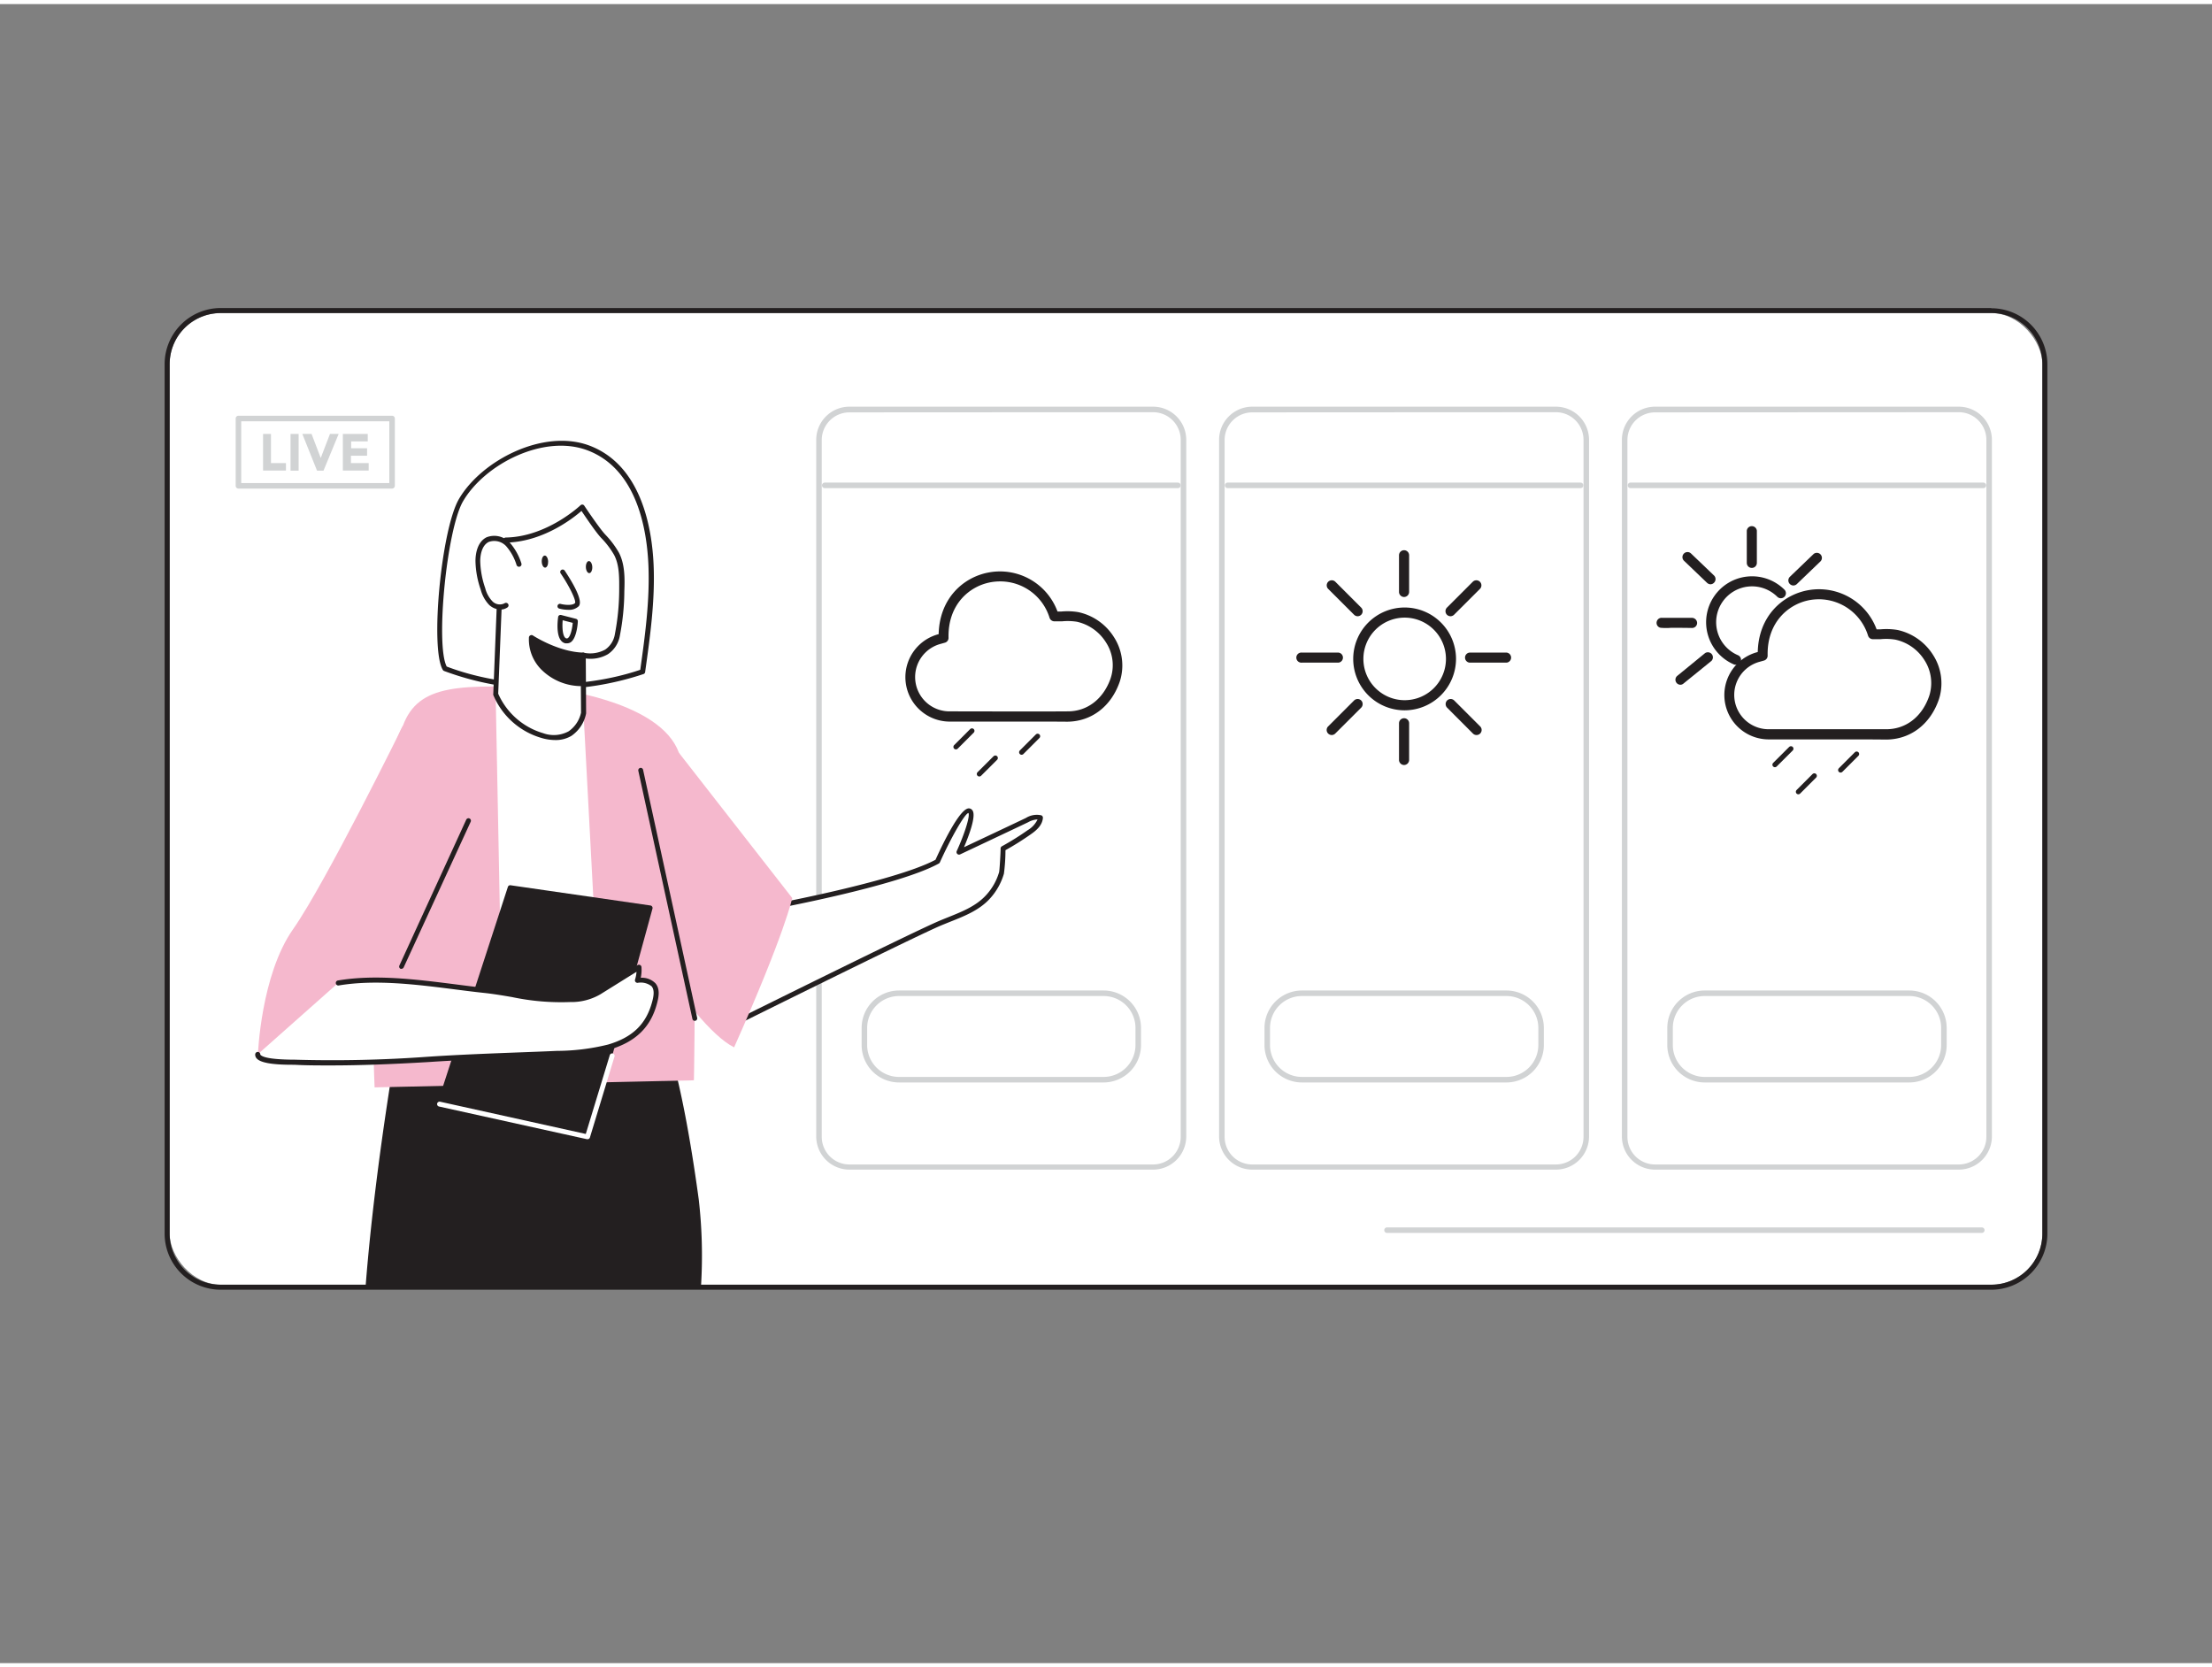 <svg xmlns="http://www.w3.org/2000/svg" viewBox="0 0 400 300" width="406" height="306" class="illustration styles_illustrationTablet__1DWOa"><rect x="0" y="0" width="400" height="300" fill="#808080" stroke="none"/><g id="_38_weather" data-name="#38_weather"><rect x="30.68" y="55.87" width="338.64" height="175.7" rx="9.23" fill="#fff"></rect><path d="M360.09,55.87a9.23,9.23,0,0,1,9.23,9.23V222.34a9.23,9.23,0,0,1-9.23,9.23H39.91a9.23,9.23,0,0,1-9.23-9.23V65.1a9.23,9.23,0,0,1,9.23-9.23H360.09m0-.91H39.91A10.15,10.15,0,0,0,29.77,65.1V222.34a10.15,10.15,0,0,0,10.14,10.14H360.09a10.15,10.15,0,0,0,10.14-10.14V65.1A10.15,10.15,0,0,0,360.09,55Z" fill="#231f20"></path><rect x="220.98" y="73.33" width="65.85" height="136.93" rx="5.47" fill="#fff"></rect><path d="M281.35,210.76h-54.9a6,6,0,0,1-6-6V78.8a6,6,0,0,1,6-6h54.9a6,6,0,0,1,6,6v126A6,6,0,0,1,281.35,210.76ZM226.45,73.83a5,5,0,0,0-5,5v126a5,5,0,0,0,5,5h54.9a5,5,0,0,0,5-5V78.8a5,5,0,0,0-5-5Z" fill="#d1d3d4"></path><rect x="229.12" y="178.87" width="49.55" height="15.62" rx="6.26" fill="#fff"></rect><path d="M272.42,195h-37a6.78,6.78,0,0,1-6.76-6.77v-3.1a6.78,6.78,0,0,1,6.76-6.76h37a6.78,6.78,0,0,1,6.76,6.76v3.1A6.78,6.78,0,0,1,272.42,195Zm-37-15.63a5.77,5.77,0,0,0-5.76,5.76v3.1a5.78,5.78,0,0,0,5.76,5.77h37a5.78,5.78,0,0,0,5.76-5.77v-3.1a5.77,5.77,0,0,0-5.76-5.76Z" fill="#d1d3d4"></path><path d="M253.9,106.76a.47.47,0,0,1-.46-.46V99.67a.46.46,0,1,1,.92,0v6.63A.47.47,0,0,1,253.9,106.76Z" fill="#231f20"></path><path d="M253.9,137.14a.47.47,0,0,1-.46-.46v-6.63a.46.46,0,1,1,.92,0v6.63A.47.47,0,0,1,253.9,137.14Z" fill="#231f20"></path><path d="M262.3,110.24a.47.47,0,0,1-.33-.14.47.47,0,0,1,0-.64l4.69-4.69a.46.46,0,0,1,.65.65l-4.69,4.68A.47.47,0,0,1,262.3,110.24Z" fill="#231f20"></path><path d="M240.82,131.72a.47.47,0,0,1-.33-.14.45.45,0,0,1,0-.64l4.69-4.69a.46.46,0,0,1,.65,0,.48.48,0,0,1,0,.65l-4.69,4.68A.47.47,0,0,1,240.82,131.72Z" fill="#231f20"></path><path d="M272.41,118.63h-6.64a.46.46,0,0,1,0-.91h6.64a.46.46,0,0,1,0,.91Z" fill="#231f20"></path><path d="M242,118.63H235.4a.46.46,0,1,1,0-.91H242a.46.46,0,0,1,0,.91Z" fill="#231f20"></path><path d="M267,131.72a.47.47,0,0,1-.33-.14L262,126.9a.48.48,0,0,1,0-.65.46.46,0,0,1,.65,0l4.69,4.69a.45.45,0,0,1,0,.64A.47.47,0,0,1,267,131.72Z" fill="#231f20"></path><path d="M245.5,110.24a.47.47,0,0,1-.32-.14l-4.69-4.68a.46.46,0,0,1,.65-.65l4.69,4.69a.47.47,0,0,1,0,.64A.47.47,0,0,1,245.5,110.24Z" fill="#231f20"></path><path d="M254,127.25a8.84,8.84,0,1,1,8.84-8.84A8.86,8.86,0,0,1,254,127.25Zm0-16.76a7.92,7.92,0,1,0,7.93,7.92A7.93,7.93,0,0,0,254,110.49Z" fill="#231f20"></path><path d="M253.9,106.76a.47.47,0,0,1-.46-.46V99.67a.46.46,0,1,1,.92,0v6.63A.47.47,0,0,1,253.9,106.76Z" fill="none" stroke="#231f20" stroke-linecap="round" stroke-linejoin="round" stroke-width="0.91"></path><path d="M253.9,137.14a.47.47,0,0,1-.46-.46v-6.63a.46.46,0,1,1,.92,0v6.63A.47.47,0,0,1,253.9,137.14Z" fill="none" stroke="#231f20" stroke-linecap="round" stroke-linejoin="round" stroke-width="0.91"></path><path d="M262.3,110.24a.47.47,0,0,1-.33-.14.47.47,0,0,1,0-.64l4.69-4.69a.46.46,0,0,1,.65.65l-4.69,4.68A.47.47,0,0,1,262.3,110.24Z" fill="none" stroke="#231f20" stroke-linecap="round" stroke-linejoin="round" stroke-width="0.91"></path><path d="M240.82,131.72a.47.47,0,0,1-.33-.14.45.45,0,0,1,0-.64l4.69-4.69a.46.46,0,0,1,.65,0,.48.48,0,0,1,0,.65l-4.69,4.68A.47.47,0,0,1,240.82,131.72Z" fill="none" stroke="#231f20" stroke-linecap="round" stroke-linejoin="round" stroke-width="0.91"></path><path d="M272.41,118.63h-6.64a.46.46,0,0,1,0-.91h6.64a.46.46,0,0,1,0,.91Z" fill="none" stroke="#231f20" stroke-linecap="round" stroke-linejoin="round" stroke-width="0.91"></path><path d="M242,118.63H235.4a.46.46,0,1,1,0-.91H242a.46.46,0,0,1,0,.91Z" fill="none" stroke="#231f20" stroke-linecap="round" stroke-linejoin="round" stroke-width="0.91"></path><path d="M267,131.72a.47.47,0,0,1-.33-.14L262,126.9a.48.48,0,0,1,0-.65.46.46,0,0,1,.65,0l4.69,4.69a.45.45,0,0,1,0,.64A.47.47,0,0,1,267,131.72Z" fill="none" stroke="#231f20" stroke-linecap="round" stroke-linejoin="round" stroke-width="0.91"></path><path d="M245.5,110.24a.47.47,0,0,1-.32-.14l-4.69-4.68a.46.46,0,0,1,.65-.65l4.69,4.69a.47.47,0,0,1,0,.64A.47.47,0,0,1,245.5,110.24Z" fill="none" stroke="#231f20" stroke-linecap="round" stroke-linejoin="round" stroke-width="0.91"></path><path d="M254,127.25a8.84,8.84,0,1,1,8.84-8.84A8.86,8.86,0,0,1,254,127.25Zm0-16.76a7.92,7.92,0,1,0,7.93,7.92A7.93,7.93,0,0,0,254,110.49Z" fill="none" stroke="#231f20" stroke-linecap="round" stroke-linejoin="round" stroke-width="0.91"></path><path d="M285.81,87.53H222a.5.5,0,0,1-.5-.5.5.5,0,0,1,.5-.5h63.82a.5.5,0,0,1,.5.5A.5.5,0,0,1,285.81,87.53Z" fill="#d1d3d4"></path><rect x="148.13" y="73.33" width="65.85" height="136.93" rx="5.47" fill="#fff"></rect><path d="M208.51,210.76H153.6a6,6,0,0,1-6-6V78.8a6,6,0,0,1,6-6h54.91a6,6,0,0,1,6,6v126A6,6,0,0,1,208.51,210.76ZM153.6,73.83a5,5,0,0,0-5,5v126a5,5,0,0,0,5,5h54.91a5,5,0,0,0,5-5V78.8a5,5,0,0,0-5-5Z" fill="#d1d3d4"></path><rect x="156.28" y="178.87" width="49.55" height="15.62" rx="6.26" fill="#fff"></rect><path d="M199.57,195h-37a6.77,6.77,0,0,1-6.76-6.77v-3.1a6.77,6.77,0,0,1,6.76-6.76h37a6.77,6.77,0,0,1,6.76,6.76v3.1A6.77,6.77,0,0,1,199.57,195Zm-37-15.63a5.77,5.77,0,0,0-5.76,5.76v3.1a5.77,5.77,0,0,0,5.76,5.77h37a5.77,5.77,0,0,0,5.76-5.77v-3.1a5.77,5.77,0,0,0-5.76-5.76Z" fill="#d1d3d4"></path><path d="M213,87.53H149.14a.5.5,0,0,1-.5-.5.51.51,0,0,1,.5-.5H213a.5.5,0,0,1,.5.5A.5.5,0,0,1,213,87.53Z" fill="#d1d3d4"></path><path d="M183,129.29l-11.08,0h-.27a7.58,7.58,0,0,1-1.93-14.88l.47-.13c0-6.55,4.32-10.27,8.72-11.06a10.63,10.63,0,0,1,12,7.08l1,0a11.4,11.4,0,0,1,3,.1,9.65,9.65,0,0,1,6.14,4.31,9,9,0,0,1,1.21,6.94h0a7.79,7.79,0,0,1-.28.94c-1.52,4.18-4.88,6.69-9,6.72C189.72,129.28,186.36,129.29,183,129.29Zm-2.19-25.35a10.05,10.05,0,0,0-1.74.16c-4.09.74-8.14,4.27-8,10.49a.44.44,0,0,1-.33.45l-.82.23a6.66,6.66,0,0,0,1.69,13.08H172c6.91,0,14.06.05,21.09,0,3.7,0,6.73-2.32,8.12-6.12.1-.28.18-.56.25-.84h0a8,8,0,0,0-1.1-6.24,8.78,8.78,0,0,0-5.55-3.91,11.19,11.19,0,0,0-2.79-.08c-.46,0-.91,0-1.36,0a.47.47,0,0,1-.43-.31A9.78,9.78,0,0,0,180.83,103.94Z" fill="#231f20"></path><line x1="175.76" y1="131.42" x2="172.86" y2="134.32"></line><line x1="179.99" y1="136.33" x2="177.09" y2="139.22"></line><line x1="187.64" y1="132.39" x2="184.74" y2="135.29"></line><path d="M183,129.29l-11.08,0h-.27a7.58,7.58,0,0,1-1.93-14.88l.47-.13c0-6.55,4.32-10.27,8.72-11.06a10.63,10.63,0,0,1,12,7.08l1,0a11.4,11.4,0,0,1,3,.1,9.65,9.65,0,0,1,6.14,4.31,9,9,0,0,1,1.21,6.94h0a7.79,7.79,0,0,1-.28.94c-1.52,4.18-4.88,6.69-9,6.72C189.72,129.28,186.36,129.29,183,129.29Zm-2.19-25.35a10.05,10.05,0,0,0-1.74.16c-4.09.74-8.14,4.27-8,10.49a.44.44,0,0,1-.33.45l-.82.23a6.66,6.66,0,0,0,1.69,13.08H172c6.91,0,14.06.05,21.09,0,3.7,0,6.73-2.32,8.12-6.12.1-.28.18-.56.25-.84h0a8,8,0,0,0-1.1-6.24,8.78,8.78,0,0,0-5.55-3.91,11.19,11.19,0,0,0-2.79-.08c-.46,0-.91,0-1.36,0a.47.47,0,0,1-.43-.31A9.78,9.78,0,0,0,180.83,103.94Z" fill="none" stroke="#231f20" stroke-linecap="round" stroke-linejoin="round" stroke-width="0.91"></path><line x1="175.76" y1="131.42" x2="172.86" y2="134.32" fill="none" stroke="#231f20" stroke-linecap="round" stroke-linejoin="round" stroke-width="0.91"></line><line x1="179.99" y1="136.33" x2="177.09" y2="139.22" fill="none" stroke="#231f20" stroke-linecap="round" stroke-linejoin="round" stroke-width="0.91"></line><line x1="187.64" y1="132.39" x2="184.74" y2="135.29" fill="none" stroke="#231f20" stroke-linecap="round" stroke-linejoin="round" stroke-width="0.91"></line><rect x="293.82" y="73.33" width="65.85" height="136.93" rx="5.47" fill="#fff"></rect><path d="M354.2,210.76H299.29a6,6,0,0,1-6-6V78.8a6,6,0,0,1,6-6H354.2a6,6,0,0,1,6,6v126A6,6,0,0,1,354.2,210.76ZM299.29,73.83a5,5,0,0,0-5,5v126a5,5,0,0,0,5,5H354.2a5,5,0,0,0,5-5V78.8a5,5,0,0,0-5-5Z" fill="#d1d3d4"></path><rect x="301.97" y="178.87" width="49.55" height="15.62" rx="6.26" fill="#fff"></rect><path d="M345.26,195h-37a6.77,6.77,0,0,1-6.76-6.77v-3.1a6.77,6.77,0,0,1,6.76-6.76h37a6.77,6.77,0,0,1,6.76,6.76v3.1A6.77,6.77,0,0,1,345.26,195Zm-37-15.63a5.77,5.77,0,0,0-5.76,5.76v3.1a5.77,5.77,0,0,0,5.76,5.77h37a5.77,5.77,0,0,0,5.76-5.77v-3.1a5.77,5.77,0,0,0-5.76-5.76Z" fill="#d1d3d4"></path><path d="M358.66,87.53H294.84a.5.5,0,0,1-.5-.5.5.5,0,0,1,.5-.5h63.82a.51.51,0,0,1,.5.5A.5.5,0,0,1,358.66,87.53Z" fill="#d1d3d4"></path><path d="M331.12,132.51l-11.07,0h-.28a7.57,7.57,0,0,1-1.93-14.87l.47-.14c0-6.54,4.32-10.27,8.72-11.06a10.65,10.65,0,0,1,12,7.08l1,0a11.82,11.82,0,0,1,3,.1,9.69,9.69,0,0,1,6.14,4.31,9,9,0,0,1,1.21,6.95h0a8.22,8.22,0,0,1-.28.93c-1.52,4.18-4.88,6.7-9,6.73C337.82,132.5,334.46,132.51,331.12,132.51Zm-2.19-25.34a10.05,10.05,0,0,0-1.74.15c-4.09.74-8.14,4.27-8,10.49a.46.46,0,0,1-.33.46l-.82.23a6.66,6.66,0,0,0,1.7,13.08h.27c6.91,0,14.06,0,21.09,0,3.7,0,6.74-2.31,8.12-6.12a6.68,6.68,0,0,0,.25-.84h0a8.08,8.08,0,0,0-1.09-6.24,8.75,8.75,0,0,0-5.55-3.9,10.79,10.79,0,0,0-2.8-.09c-.45,0-.91,0-1.36,0a.46.46,0,0,1-.43-.31A9.78,9.78,0,0,0,328.93,107.17Z" fill="#231f20"></path><path d="M313.93,119a.57.57,0,0,1-.18,0,7.85,7.85,0,1,1,8.61-12.79.45.45,0,0,1,0,.64.46.46,0,0,1-.65,0,6.94,6.94,0,1,0-7.61,11.31.45.45,0,0,1,.25.59A.46.46,0,0,1,313.93,119Z" fill="#231f20"></path><path d="M302.18,112.33a10.9,10.9,0,0,1-1.82,0,.44.44,0,0,1-.33-.55.45.45,0,0,1,.52-.34c.34,0,3.5,0,5.43,0a.49.49,0,0,1,.46.46.46.46,0,0,1-.45.46C304.22,112.33,303,112.33,302.18,112.33Z" fill="#231f20"></path><path d="M309.32,104.46a.48.48,0,0,1-.31-.13l-4.18-4a.46.46,0,0,1,.63-.67l4.18,4a.46.46,0,0,1,0,.64A.46.46,0,0,1,309.32,104.46Z" fill="#231f20"></path><path d="M316.79,101.5a.45.45,0,0,1-.46-.45v-5.8a.46.46,0,0,1,.91,0v5.8A.45.45,0,0,1,316.79,101.5Z" fill="#231f20"></path><path d="M324.3,104.68a.45.45,0,0,1-.32-.14.46.46,0,0,1,0-.65l4.29-4.12a.46.46,0,0,1,.63.66l-4.29,4.12A.48.48,0,0,1,324.3,104.68Z" fill="#231f20"></path><path d="M303.88,122.63a.46.46,0,0,1-.35-.17.45.45,0,0,1,.07-.64l5-4.09a.46.46,0,0,1,.57.71l-5.05,4.09A.43.43,0,0,1,303.88,122.63Z" fill="#231f20"></path><line x1="323.86" y1="134.65" x2="320.96" y2="137.54"></line><line x1="328.09" y1="139.55" x2="325.2" y2="142.44"></line><line x1="335.74" y1="135.61" x2="332.84" y2="138.51"></line><path d="M331.12,132.51l-11.07,0h-.28a7.57,7.57,0,0,1-1.93-14.87l.47-.14c0-6.54,4.32-10.27,8.72-11.06a10.65,10.65,0,0,1,12,7.08l1,0a11.82,11.82,0,0,1,3,.1,9.69,9.69,0,0,1,6.14,4.31,9,9,0,0,1,1.21,6.95h0a8.22,8.22,0,0,1-.28.93c-1.52,4.18-4.88,6.7-9,6.73C337.82,132.5,334.46,132.51,331.12,132.51Zm-2.19-25.34a10.05,10.05,0,0,0-1.74.15c-4.09.74-8.14,4.27-8,10.49a.46.46,0,0,1-.33.46l-.82.23a6.66,6.66,0,0,0,1.7,13.08h.27c6.91,0,14.06,0,21.09,0,3.7,0,6.74-2.31,8.12-6.12a6.68,6.68,0,0,0,.25-.84h0a8.08,8.08,0,0,0-1.09-6.24,8.75,8.75,0,0,0-5.55-3.9,10.79,10.79,0,0,0-2.8-.09c-.45,0-.91,0-1.36,0a.46.46,0,0,1-.43-.31A9.78,9.78,0,0,0,328.93,107.17Z" fill="none" stroke="#231f20" stroke-linecap="round" stroke-linejoin="round" stroke-width="0.91"></path><path d="M313.93,119a.57.57,0,0,1-.18,0,7.85,7.85,0,1,1,8.61-12.79.45.45,0,0,1,0,.64.46.46,0,0,1-.65,0,6.94,6.94,0,1,0-7.61,11.31.45.45,0,0,1,.25.59A.46.46,0,0,1,313.93,119Z" fill="none" stroke="#231f20" stroke-linecap="round" stroke-linejoin="round" stroke-width="0.91"></path><path d="M302.18,112.33a10.9,10.9,0,0,1-1.82,0,.44.44,0,0,1-.33-.55.45.45,0,0,1,.52-.34c.34,0,3.5,0,5.43,0a.49.49,0,0,1,.46.46.46.46,0,0,1-.45.46C304.22,112.33,303,112.33,302.18,112.33Z" fill="none" stroke="#231f20" stroke-linecap="round" stroke-linejoin="round" stroke-width="0.91"></path><path d="M309.32,104.46a.48.48,0,0,1-.31-.13l-4.18-4a.46.46,0,0,1,.63-.67l4.18,4a.46.46,0,0,1,0,.64A.46.46,0,0,1,309.32,104.46Z" fill="none" stroke="#231f20" stroke-linecap="round" stroke-linejoin="round" stroke-width="0.91"></path><path d="M316.79,101.5a.45.45,0,0,1-.46-.45v-5.8a.46.46,0,0,1,.91,0v5.8A.45.45,0,0,1,316.79,101.5Z" fill="none" stroke="#231f20" stroke-linecap="round" stroke-linejoin="round" stroke-width="0.91"></path><path d="M324.3,104.68a.45.45,0,0,1-.32-.14.46.46,0,0,1,0-.65l4.29-4.12a.46.46,0,0,1,.63.66l-4.29,4.12A.48.48,0,0,1,324.3,104.68Z" fill="none" stroke="#231f20" stroke-linecap="round" stroke-linejoin="round" stroke-width="0.91"></path><path d="M303.88,122.63a.46.46,0,0,1-.35-.17.45.45,0,0,1,.07-.64l5-4.09a.46.46,0,0,1,.57.71l-5.05,4.09A.43.43,0,0,1,303.88,122.63Z" fill="none" stroke="#231f20" stroke-linecap="round" stroke-linejoin="round" stroke-width="0.91"></path><line x1="323.86" y1="134.65" x2="320.96" y2="137.54" fill="none" stroke="#231f20" stroke-linecap="round" stroke-linejoin="round" stroke-width="0.91"></line><line x1="328.09" y1="139.55" x2="325.2" y2="142.44" fill="none" stroke="#231f20" stroke-linecap="round" stroke-linejoin="round" stroke-width="0.91"></line><line x1="335.74" y1="135.61" x2="332.84" y2="138.51" fill="none" stroke="#231f20" stroke-linecap="round" stroke-linejoin="round" stroke-width="0.91"></line><path d="M126.34,231.57a90.31,90.31,0,0,0-.42-15.39c-3.38-24.78-6.76-31.16-6.76-31.16L73,183.51s-4.53,24.25-6.4,48.06Z" fill="#231f20"></path><path d="M126.34,232H66.58a.43.43,0,0,1-.32-.14.42.42,0,0,1-.12-.34c1.86-23.55,6.37-47.85,6.41-48.1a.45.45,0,0,1,.45-.36l46.17,1.51a.43.43,0,0,1,.38.23c.14.26,3.45,6.73,6.8,31.31a88.87,88.87,0,0,1,.43,15.47A.44.44,0,0,1,126.34,232Zm-59.28-.88h58.86a88.37,88.37,0,0,0-.44-14.9c-3-21.91-6-29.45-6.6-30.78L73.35,184C72.78,187.1,68.8,209.36,67.06,231.13Z" fill="#231f20"></path><path d="M136.93,163.74s24.9-4.47,32.6-8.68c0,0,4.21-9.35,5.68-9.16s-1.8,7.49-1.8,7.49,9.7-4.56,12.31-5.81a3.3,3.3,0,0,1,2.42-.46c-.09,1.17-1.1,2-2.06,2.68a48.61,48.61,0,0,1-4.7,2.94,38.1,38.1,0,0,1-.28,4.41,11,11,0,0,1-2.4,4.29c-2.38,2.62-6,3.58-9.17,5-6.6,2.93-38.46,18.76-38.46,18.76Z" fill="#fff"></path><path d="M131.07,185.63a.43.43,0,0,1-.29-.1.47.47,0,0,1-.16-.47l5.87-21.44a.45.45,0,0,1,.36-.33c.24,0,24.63-4.45,32.32-8.56,1.64-3.62,4.57-9.46,6.09-9.29a.83.83,0,0,1,.64.44c.6,1.08-.71,4.54-1.58,6.58,2.62-1.23,9.13-4.3,11.2-5.29a3.7,3.7,0,0,1,2.77-.48.46.46,0,0,1,.3.47c-.1,1.34-1.19,2.28-2.24,3a51.4,51.4,0,0,1-4.53,2.84,32.75,32.75,0,0,1-.28,4.25,11.38,11.38,0,0,1-2.51,4.48c-1.9,2.1-4.56,3.16-7.13,4.18-.74.3-1.48.59-2.19.9-6.51,2.9-38.12,18.6-38.44,18.76A.51.51,0,0,1,131.07,185.63Zm6.22-21.49-5.52,20.18c5.27-2.62,31.67-15.7,37.57-18.32.72-.32,1.47-.62,2.22-.92,2.48-1,5-2,6.8-4a10.49,10.49,0,0,0,2.31-4.11c.09-.36.28-3.7.27-4.18a.44.44,0,0,1,0-.1.45.45,0,0,1,.24-.4,49.73,49.73,0,0,0,4.66-2.91,4.44,4.44,0,0,0,1.78-1.94,3.79,3.79,0,0,0-1.69.5c-2.61,1.25-12.31,5.82-12.31,5.82a.46.46,0,0,1-.61-.61c1.46-3.19,2.45-6.41,2.11-6.88-.72.16-3.27,4.73-5.16,8.93a.48.48,0,0,1-.19.21C162.43,159.46,140.21,163.61,137.29,164.14Z" fill="#231f20"></path><path d="M80.47,120.16c-2.32-3.75-.17-25.2,2.88-30.45,4.14-7.11,15.08-12.48,23.1-9.42,8.35,3.18,10.89,13,11.24,21.08.28,6.47-.62,12.93-1.52,19.35C105.25,124.5,91.24,124.35,80.47,120.16Z" fill="#fff"></path><path d="M99.1,123.89a52.59,52.59,0,0,1-18.8-3.3.45.45,0,0,1-.22-.19C77.75,116.64,79.77,95,83,89.48c4.1-7,15.33-12.79,23.65-9.62,9.38,3.58,11.25,15,11.54,21.49s-.64,13.09-1.53,19.44a.43.43,0,0,1-.3.36A53.25,53.25,0,0,1,99.1,123.89Zm-18.32-4.1c10.48,4,24.15,4.26,35,.59.87-6.21,1.75-12.64,1.47-19s-2.06-17.29-11-20.68c-7.91-3-18.61,2.48-22.53,9.23C80.77,95.05,78.73,115.92,80.78,119.79Z" fill="#231f20"></path><path d="M121.61,133.9l21.65,27.75s-1.26,6.23-10.51,27C124.6,184.6,110,158.94,110,158.94Z" fill="#F5B8CD"></path><path d="M100.21,123.82s17.94,2,22.17,10.65,3.1,60.14,3.1,60.14l-57.74,1.28s-2.3-51.94,5.12-65.4C75.68,122.89,83.16,122.89,100.21,123.82Z" fill="#F5B8CD"></path><polygon points="89.63 124.77 91 195.53 109.05 194.68 105.52 128.21 89.63 124.77" fill="#fff"></polygon><path d="M105.46,117.74l.06,10.47s-1.06,5.85-7.43,4.07a13.17,13.17,0,0,1-8.46-7.51l.72-18.13a32.39,32.39,0,0,0,1.05-9.72c7.74-.12,13.83-6,13.83-6s2.66,4,3.82,5.26a15.86,15.86,0,0,1,2.39,3.15c1.08,2,1,4.54,1,6.76a44.42,44.42,0,0,1-.78,7.89C110.61,119,105.46,117.74,105.46,117.74Z" fill="#fff"></path><path d="M100.36,133.08a8.78,8.78,0,0,1-2.39-.36,13.53,13.53,0,0,1-8.77-7.79.37.37,0,0,1,0-.18s.71-18,.72-18.12a5.51,5.51,0,0,1,.18-.92A30.14,30.14,0,0,0,91,96.93a.45.45,0,0,1,.12-.33.55.55,0,0,1,.33-.14c7.46-.11,13.46-5.77,13.52-5.83a.47.47,0,0,1,.36-.13.44.44,0,0,1,.33.21s2.66,4,3.78,5.2a16.52,16.52,0,0,1,2.46,3.25c1.14,2.14,1.08,4.83,1,7a43.15,43.15,0,0,1-.8,8,5.06,5.06,0,0,1-2.17,3.4,6.28,6.28,0,0,1-4,.77l.06,9.93a6.43,6.43,0,0,1-2.65,4.06A5.49,5.49,0,0,1,100.36,133.08ZM90.09,124.7a12.83,12.83,0,0,0,8.13,7.14,5.62,5.62,0,0,0,4.61-.34,5.55,5.55,0,0,0,2.24-3.37L105,117.74a.46.46,0,0,1,.17-.36.5.5,0,0,1,.39-.09,5.66,5.66,0,0,0,3.87-.56,4.16,4.16,0,0,0,1.76-2.8,43.19,43.19,0,0,0,.78-7.81c0-2.15.1-4.6-.93-6.53a15.36,15.36,0,0,0-2.33-3.06c-.95-1-2.83-3.8-3.56-4.88-1.47,1.28-6.71,5.43-13.28,5.72a30.32,30.32,0,0,1-.9,8.57,5,5,0,0,0-.16.72h0S90.8,107,90.09,124.7Z" fill="#231f20"></path><path d="M105.4,122.88s-4.25.19-7-2.64a7.3,7.3,0,0,1-2.33-5.69s4.59,3.08,9.37,3.19Z" fill="#231f20"></path><path d="M105.21,123.33a10.27,10.27,0,0,1-7.11-2.79,7.71,7.71,0,0,1-2.45-6.05.44.44,0,0,1,.26-.34.45.45,0,0,1,.42,0s4.55,3,9.14,3.12a.44.44,0,0,1,.43.44l-.06,5.15a.44.44,0,0,1-.42.43Zm.19-.45h0Zm-8.88-7.55a7.33,7.33,0,0,0,2.21,4.6,9.43,9.43,0,0,0,6.23,2.51l.05-4.28A20.17,20.17,0,0,1,96.52,115.33Z" fill="#231f20"></path><path d="M101.75,102.7s3.37,5,2.57,5.9-3,.3-3,.3" fill="#fff"></path><path d="M102.76,109.53a6.37,6.37,0,0,1-1.59-.21.44.44,0,1,1,.22-.85c.77.19,2.15.32,2.6-.17.22-.44-1-3-2.61-5.36a.44.44,0,0,1,.74-.49c1.33,2,3.43,5.47,2.52,6.45A2.52,2.52,0,0,1,102.76,109.53Z" fill="#231f20"></path><ellipse cx="106.53" cy="101.8" rx="0.58" ry="1.09" transform="translate(-3.92 4.27) rotate(-2.25)" fill="#231f20"></ellipse><ellipse cx="98.55" cy="100.81" rx="0.58" ry="1.09" transform="translate(-3.89 3.95) rotate(-2.25)" fill="#231f20"></ellipse><path d="M104,111.55l-2.68-.68s-.55,3.91,1,4.26S104,111.55,104,111.55Z" fill="#fff"></path><path d="M102.51,115.59a1.33,1.33,0,0,1-.28,0c-1.82-.41-1.41-4-1.3-4.75a.4.4,0,0,1,.19-.31.43.43,0,0,1,.35-.06l2.68.69a.44.44,0,0,1,.34.45c0,.3-.19,3-1.25,3.76A1.17,1.17,0,0,1,102.51,115.59Zm-.76-4.17c-.12,1.38,0,3.12.67,3.28a.35.35,0,0,0,.29-.07c.49-.37.77-1.75.86-2.74Z" fill="#231f20"></path><path d="M125.64,183.86a.44.44,0,0,1-.43-.35l-9.78-44.86a.45.45,0,0,1,.34-.53.44.44,0,0,1,.52.34l9.78,44.86a.45.45,0,0,1-.34.53Z" fill="#231f20"></path><path d="M72.86,130.49S58.83,159,53,167.28s-6.36,22.66-6.36,22.66l17.59-1.28s16.12-26.2,20.7-32.79Z" fill="#F5B8CD"></path><polygon points="79.49 198.91 92.22 159.77 117.56 163.43 106.23 204.82 79.49 198.91" fill="#231f20"></polygon><path d="M106.23,205.26h-.09l-26.75-5.91a.49.49,0,0,1-.29-.22.42.42,0,0,1,0-.35l12.74-39.14a.44.44,0,0,1,.48-.3L117.63,163a.44.44,0,0,1,.3.2.45.45,0,0,1,.06.36l-11.33,41.39A.44.44,0,0,1,106.23,205.26Zm-26.17-6.68,25.86,5.72L117,163.79l-24.48-3.53Z" fill="#231f20"></path><path d="M61.16,177c8.4-1.42,18,.44,26.34,1.33,5.16.56,10.27,2.07,15.5,1.66,2.12-.16,3.48-.23,5.32-1.36,2.41-1.48,4.81-3,7.21-4.48a6.3,6.3,0,0,1-.28,2.36c1,0,2.24,0,2.91.79s.48,2.1.2,3.17c-1.14,4.39-3.89,6.81-8.3,8.1a39.57,39.57,0,0,1-9.35,1.16c-7.8.34-15.54.54-23.31,1.05a240.14,240.14,0,0,1-24.15.54c-.74,0-6.75.07-6.64-1.41" fill="#fff"></path><path d="M59.78,191.92c-2.24,0-4.41,0-6.54-.12h-.36c-3.78,0-5.77-.39-6.45-1.13a1,1,0,0,1-.28-.76.46.46,0,0,1,.92.06c.3.37,1.41.86,5.82.91h.38a237.19,237.19,0,0,0,24.1-.53c5.36-.36,10.8-.57,16.06-.77,2.41-.09,4.84-.18,7.26-.29a39,39,0,0,0,9.25-1.14c4.46-1.31,6.92-3.7,8-7.77.27-1,.45-2.11-.11-2.77a3.14,3.14,0,0,0-2.54-.62.5.5,0,0,1-.38-.18.45.45,0,0,1-.07-.42,6,6,0,0,0,.26-1.4l-1.71,1.06q-2.4,1.5-4.81,3a10.35,10.35,0,0,1-5.34,1.41l-.18,0a43,43,0,0,1-10.47-.9c-1.68-.29-3.42-.58-5.12-.76s-3.49-.41-5.29-.64c-7-.89-14.31-1.81-20.93-.7a.45.45,0,0,1-.52-.38.45.45,0,0,1,.37-.52c6.75-1.14,14.09-.21,21.2.69,1.79.23,3.55.46,5.26.64s3.49.48,5.18.77a42.43,42.43,0,0,0,10.25.89l.18,0a9.33,9.33,0,0,0,4.93-1.28c1.61-1,3.21-2,4.8-3l2.41-1.5a.48.48,0,0,1,.45,0,.45.45,0,0,1,.24.37,7,7,0,0,1-.13,1.93,3.45,3.45,0,0,1,2.66,1c.82,1,.63,2.3.29,3.59-1.13,4.35-3.87,7-8.61,8.41a39,39,0,0,1-9.46,1.18l-7.27.3c-5.25.2-10.68.4-16,.76C70.88,191.7,65.13,191.92,59.78,191.92Z" fill="#231f20"></path><path d="M72.62,174.45a.58.58,0,0,1-.18,0,.45.45,0,0,1-.22-.59l12.09-26.38a.45.45,0,0,1,.59-.22.45.45,0,0,1,.22.59L73,174.19A.46.46,0,0,1,72.62,174.45Z" fill="#231f20"></path><path d="M93.85,101.27a9.81,9.81,0,0,0-1.95-3.54,3.39,3.39,0,0,0-3.72-.91c-1.35.67-1.8,2.38-1.79,3.88a16.54,16.54,0,0,0,.91,5,5.83,5.83,0,0,0,1.44,2.61,2.31,2.31,0,0,0,2.76.4" fill="#fff"></path><path d="M90.48,109.49a3.14,3.14,0,0,1-2-.82,6.3,6.3,0,0,1-1.56-2.81,16.55,16.55,0,0,1-.94-5.16c0-1,.2-3.37,2-4.28a3.83,3.83,0,0,1,4.24,1,10.51,10.51,0,0,1,2.06,3.71.46.46,0,0,1-.27.59.47.47,0,0,1-.59-.26,9.44,9.44,0,0,0-1.85-3.39,2.93,2.93,0,0,0-3.19-.81c-1.43.7-1.54,2.83-1.54,3.46a16,16,0,0,0,.9,4.88A5.33,5.33,0,0,0,89.05,108a1.87,1.87,0,0,0,2.19.35.46.46,0,0,1,.64.12.45.45,0,0,1-.12.63A2.22,2.22,0,0,1,90.48,109.49Z" fill="#231f20"></path><rect x="43.12" y="74.94" width="27.78" height="12.17" fill="#fff"></rect><path d="M70.9,87.61H43.12a.5.5,0,0,1-.5-.5V74.94a.5.5,0,0,1,.5-.5H70.9a.5.5,0,0,1,.5.5V87.11A.51.51,0,0,1,70.9,87.61Zm-27.28-1H70.4V75.44H43.62Z" fill="#d1d3d4"></path><path d="M47.57,77.73H49V83h2.71v1.35H47.57Z" fill="#d1d3d4"></path><path d="M52.54,77.73H54v6.64H52.54Z" fill="#d1d3d4"></path><path d="M54.67,77.73h1.67L58,82.08h0l1.67-4.35h1.57L58.5,84.37H57.33Z" fill="#d1d3d4"></path><path d="M62,77.73H66.5v1.35h-3v1.24h2.88v1.35H63.46V83h3.21v1.35H62Z" fill="#d1d3d4"></path><path d="M358.37,222.21H250.82a.5.5,0,0,1-.5-.5.5.5,0,0,1,.5-.5H358.37a.5.5,0,0,1,.5.5A.5.5,0,0,1,358.37,222.21Z" fill="#d1d3d4"></path><path d="M106.23,205.26h-.09l-26.75-5.91a.45.45,0,0,1-.34-.53.45.45,0,0,1,.53-.34l26.35,5.83,4.34-14.25a.44.44,0,1,1,.85.26L106.66,205A.44.44,0,0,1,106.23,205.26Z" fill="#fff"></path></g></svg>